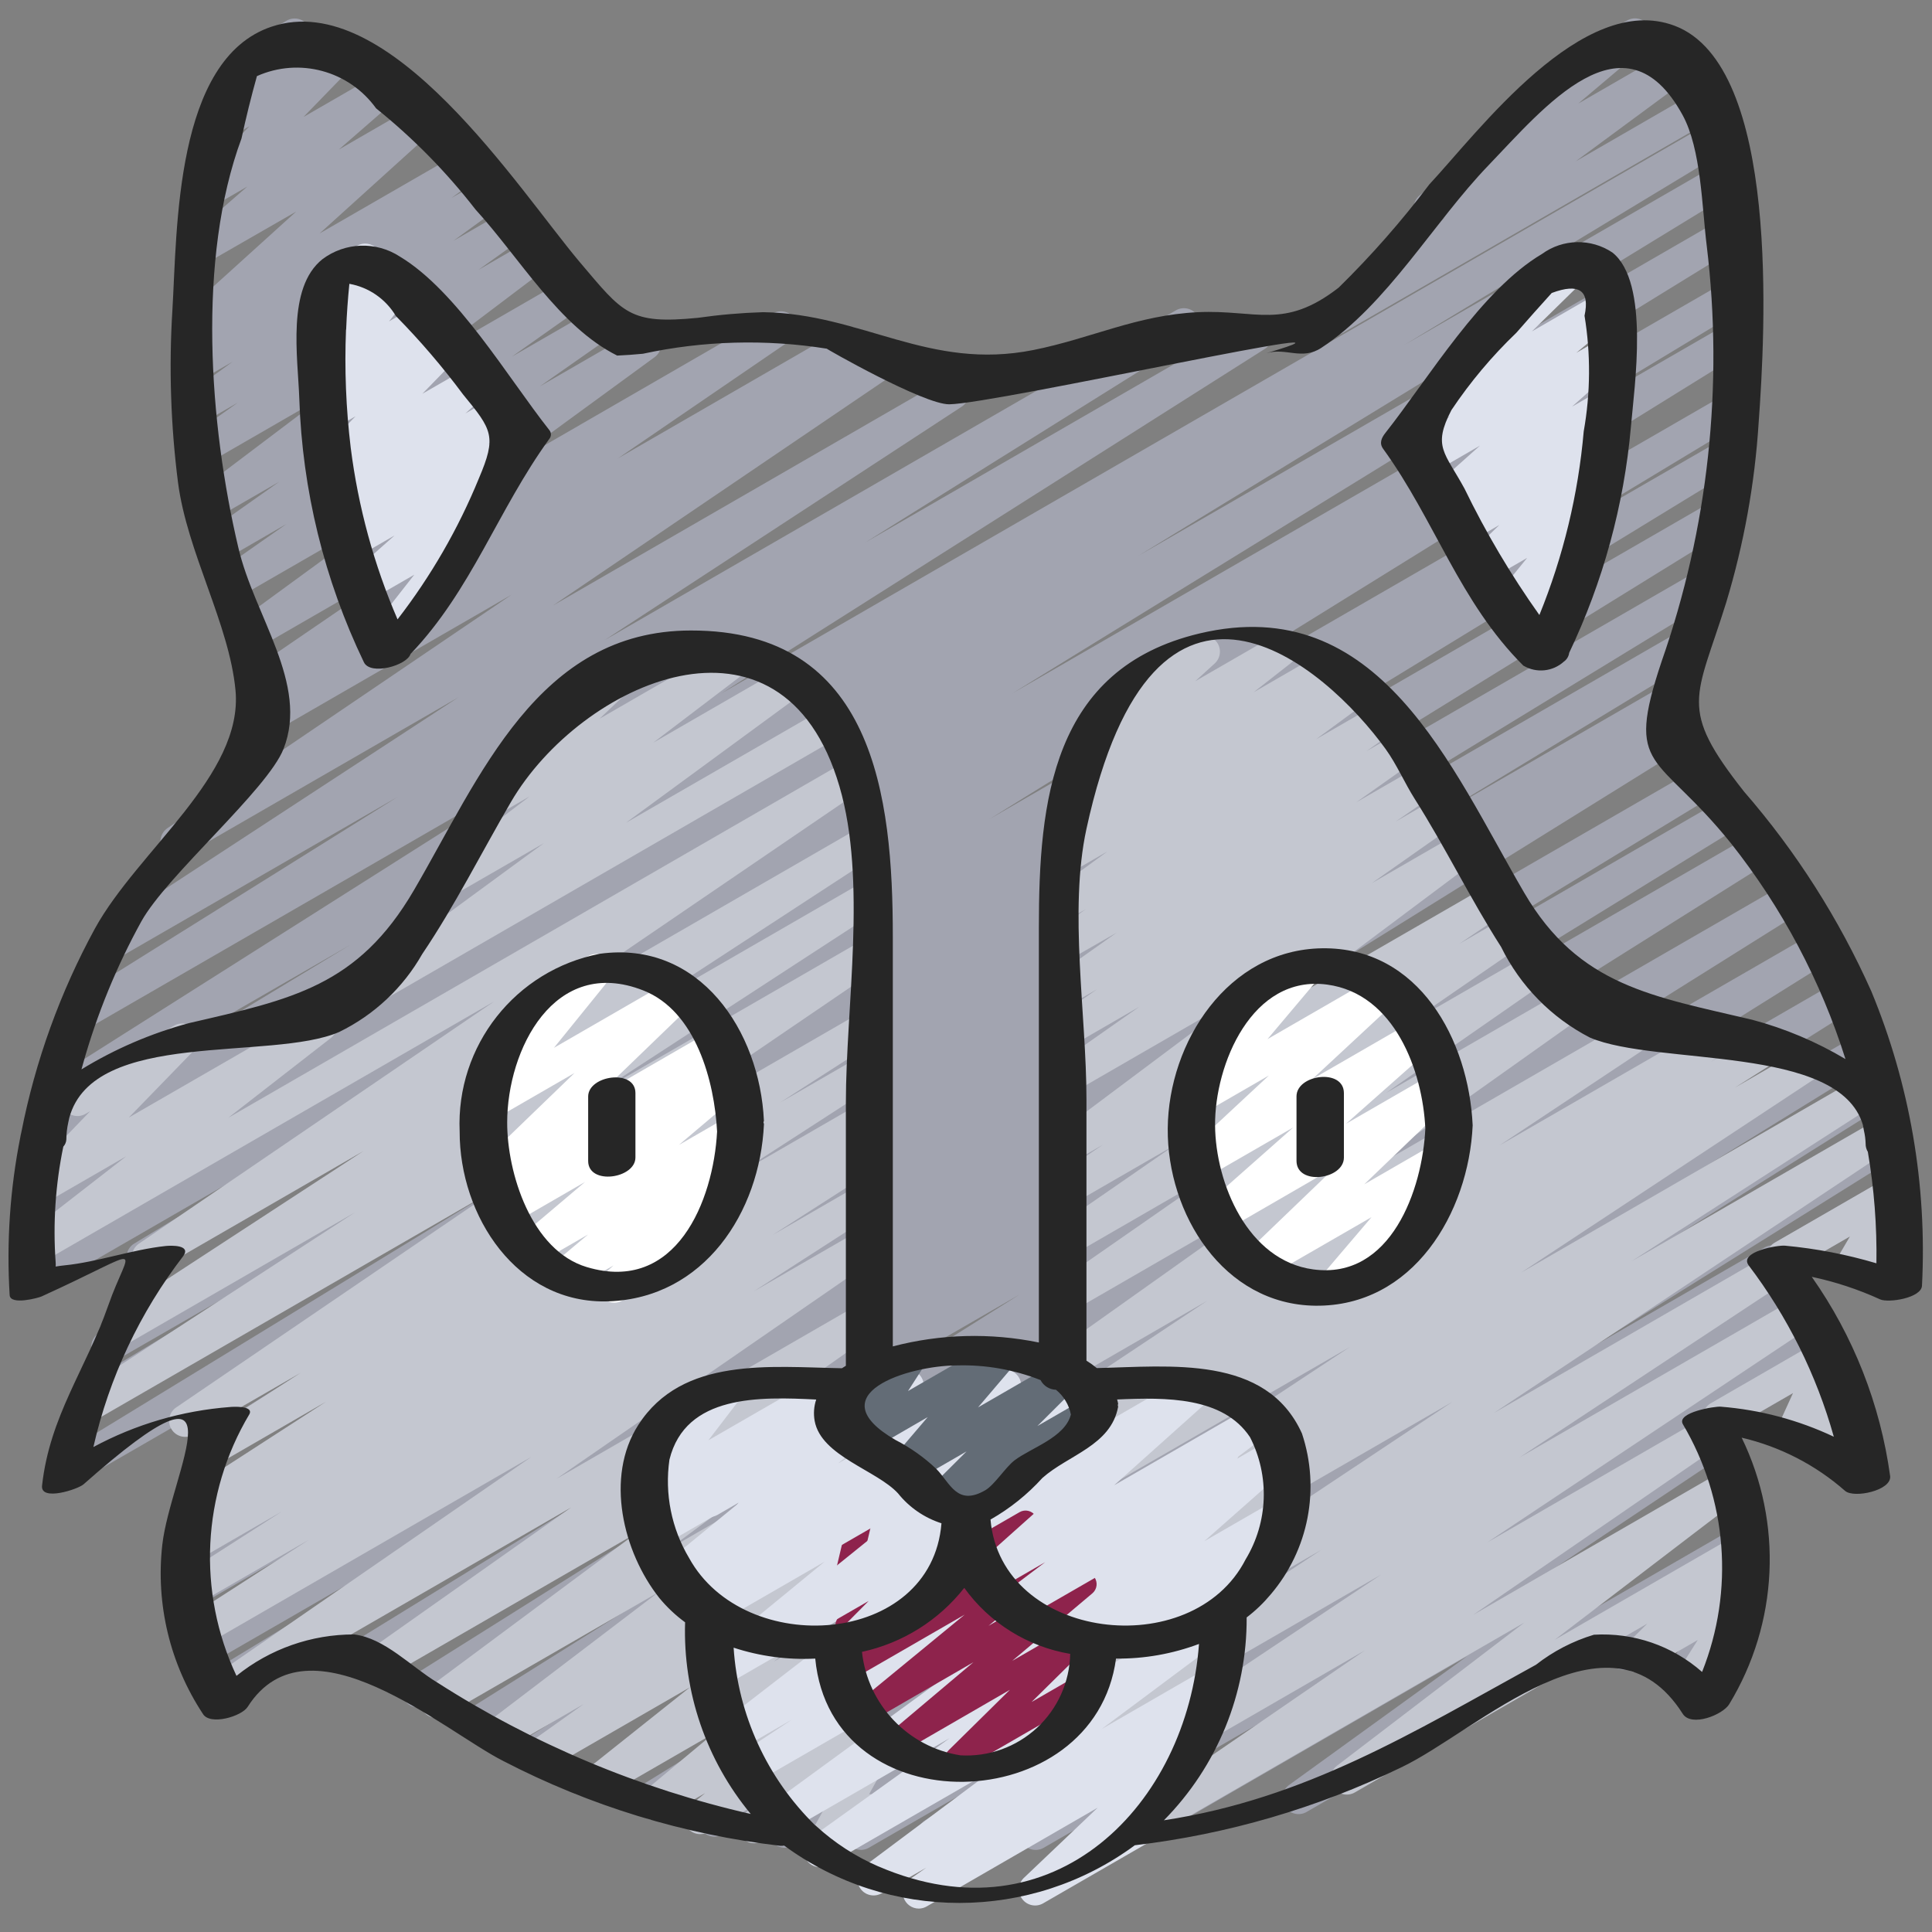 <svg height="512" viewBox="0 0 60 60" width="512" xmlns="http://www.w3.org/2000/svg"><rect x="0" y="0" width="60" height="60" fill="#808080" stroke="none"/><g id="030---Wolf" fill="none"><path id="Path" d="m57.725 46.275c-.256.002-.471-.19-.5-.444l-.125-1.189-.85.49c-.177.102-.399.086-.559-.041s-.228-.338-.17-.534l.43-1.448-2.33 1.346c-.237.124-.531.039-.665-.193-.134-.232-.061-.528.165-.672l3.418-1.974c.177-.103.399-.087.56.04s.228.339.17.535l-.431 1.447.424-.244c.145-.086.325-.091.475-.014.151.076.253.223.272.391l.162 1.453c.08.044.146.109.191.188.066.115.084.252.05.38-.035.128-.119.237-.234.303l-.2.114c-.077.044-.164.067-.253.066z" fill="#a2a4b0"/><path id="Path" d="m57.838 40.046c-.166 0-.321-.082-.414-.219-.093-.137-.112-.312-.051-.466l.476-1.194-2.248 1.3c-.155.099-.352.104-.512.015-.16-.09-.259-.26-.256-.443s.105-.351.268-.436l3.5-2.019c.184-.106.416-.085.577.054.161.139.217.365.138.563l-.486 1.218c.243-.067.497.057.594.289.097.232.007.5-.211.626l-1.121.648c-.078.043-.165.066-.254.065z" fill="#a2a4b0"/><path id="Path" d="m41.455 10.405c-.215 0-.406-.138-.474-.342-.068-.204.002-.429.174-.558l3.724-2.746-.225.129c-.224.128-.509.064-.657-.147-.148-.211-.111-.501.085-.668l4.076-3.443c-.008-.011-.015-.022-.021-.034-.138-.239-.057-.545.182-.683l2.214-1.278c.224-.126.506-.061.654.149.148.21.112.497-.082.665l-2.09 1.767 3.094-1.786c.23-.131.522-.061.667.16.145.221.092.517-.12.675l-3.722 2.746 3.728-2.153c.239-.136.543-.053.68.185.137.238.057.542-.18.681l-11.457 6.614c-.076.044-.162.067-.25.067z" fill="#a2a4b0"/><path id="Path" d="m26.736 57.45c-.223 0-.419-.148-.481-.362-.061-.214.026-.444.216-.562l5.411-3.4-7.273 4.2c-.235.124-.525.043-.662-.185-.137-.228-.072-.522.148-.671l9.7-6.056-11.357 6.558c-.236.136-.538.058-.678-.176-.14-.234-.068-.537.163-.681l13.219-8.3-14.816 8.555c-.236.133-.535.054-.675-.179-.139-.233-.067-.534.162-.679l8.928-5.512-10.059 5.809c-.236.143-.544.067-.686-.17-.143-.236-.067-.544.17-.686l16.655-10.481-18.056 10.428c-.236.132-.533.053-.673-.178-.139-.231-.07-.531.157-.678l16.123-10.088-17.371 10.026c-.236.132-.533.053-.673-.178-.139-.231-.07-.531.157-.678l17.825-11.177-19.075 11.013c-.236.136-.538.058-.678-.176-.14-.234-.068-.537.163-.681l18.948-11.905-20.183 11.656c-.234.116-.517.032-.651-.192s-.073-.513.14-.664l12.247-7.539-16.256 9.385c-.237.135-.538.055-.678-.179-.139-.235-.065-.537.168-.681l8.96-5.451-9.03 5.213c-.236.13-.532.05-.67-.181-.138-.231-.069-.529.156-.676l19.359-12.032-19.216 11.095c-.237.132-.536.051-.674-.183-.138-.234-.064-.535.166-.678l.425-.256c-.246.107-.533 0-.649-.242s-.022-.532.215-.658l8.037-4.879-7.3 4.214c-.236.126-.529.044-.666-.186-.137-.23-.068-.527.156-.673l11.988-7.313-10.845 6.259c-.236.128-.53.047-.668-.183-.137-.23-.069-.528.156-.675l18.426-11.385-22.42 12.944c-.237.135-.538.055-.678-.179-.139-.235-.065-.537.168-.681l17.529-10.713-16.565 9.563c-.237.132-.536.051-.674-.183-.138-.234-.064-.535.166-.678l7.185-4.336-5.9 3.4c-.237.142-.544.065-.686-.172-.142-.237-.065-.544.172-.686l23.446-14.528-21.856 12.618c-.236.129-.532.047-.669-.185-.137-.232-.066-.53.16-.675l6.89-4.165-9.755 5.632c-.237.141-.544.064-.685-.173s-.064-.544.173-.685l22.483-13.841-21.915 12.652c-.236.131-.534.05-.672-.182s-.067-.532.161-.677l18.327-11.205-17.574 10.147c-.236.129-.532.047-.669-.185-.137-.232-.066-.53.16-.675l9.809-5.933-8.991 5.188c-.234.124-.524.043-.661-.183-.137-.227-.074-.521.144-.671l16.908-10.714-15.588 9c-.235.127-.529.047-.667-.182-.138-.229-.071-.526.152-.674l10.155-6.348-8.67 5.005c-.235.145-.543.071-.688-.164s-.071-.543.164-.688l11.087-7.249-8.508 4.911c-.233.131-.527.056-.669-.17-.142-.226-.081-.523.138-.676l10.694-7.254-7.191 4.152c-.234.129-.529.051-.668-.178-.139-.228-.074-.526.148-.675l.228-.147-.054.031c-.232.133-.528.059-.671-.167s-.082-.525.138-.678l5.343-3.655-5.369 3.1c-.23.13-.521.059-.665-.162-.144-.221-.092-.516.12-.674l5-3.653-5 2.883c-.232.133-.527.06-.671-.165-.143-.226-.084-.524.135-.678l2.186-1.531-1.941 1.123c-.231.133-.527.061-.671-.163-.144-.225-.086-.523.132-.678l2.252-1.592-2.01 1.16c-.228.13-.518.061-.664-.158-.145-.219-.097-.513.112-.673l3.942-2.978-3.576 2.064c-.231.13-.523.058-.666-.164-.144-.223-.089-.518.125-.675l1.452-1.034-1.038.6c-.23.131-.522.06-.666-.162-.144-.222-.091-.518.122-.675l1.416-1.03-.881.508c-.232.138-.531.068-.677-.159-.146-.227-.085-.528.137-.682l.721-.524-.164.094c-.22.121-.496.06-.644-.143s-.123-.484.058-.657l3.425-3.1-2.651 1.523c-.223.128-.506.066-.656-.143-.149-.209-.116-.497.078-.667l1.712-1.491-.879.508c-.216.125-.491.071-.644-.126-.153-.197-.138-.476.035-.655l1.554-1.6-.531.306c-.208.121-.473.076-.63-.107-.157-.183-.161-.451-.01-.639l.826-1.019c-.111-.039-.204-.118-.262-.22-.138-.239-.056-.544.182-.682l1.58-.918c.208-.12.473-.075.63.107.157.183.161.451.01.639l-.516.641 1.345-.776c.216-.123.49-.069.642.127s.138.475-.034.654l-1.553 1.6 2.229-1.287c.223-.125.504-.063.652.145s.116.494-.074.664l-1.709 1.489 2.242-1.294c.22-.121.496-.06.644.143s.123.484-.058.657l-3.426 3.1 4.264-2.459c.23-.131.522-.06.666.162.144.222.091.518-.122.675l-.715.521.944-.544c.229-.127.518-.055.661.165.143.22.092.513-.117.671l-1.423 1.036 1.68-.97c.231-.13.523-.058.666.164.144.223.089.518-.125.675l-1.448 1.036 1.7-.982c.228-.127.516-.057.66.16s.097.51-.109.671l-3.939 2.977 4.439-2.562c.231-.128.522-.055.664.167.143.222.088.517-.125.673l-2.252 1.592 2.523-1.456c.232-.133.527-.06.671.165.143.226.084.524-.135.678l-2.192 1.536 3.026-1.747c.23-.13.521-.059.665.162s.092.516-.12.674l-5 3.653 8.669-5.008c.233-.135.531-.062.674.166.143.228.08.528-.142.68l-5.343 3.654 6.961-4.018c.235-.134.533-.057.674.174.141.231.073.531-.153.679l-.235.151.887-.512c.233-.133.529-.058.671.169.142.227.08.526-.141.678l-10.684 7.251 12.17-7.027c.235-.136.535-.061.677.171.142.231.073.534-.154.681l-11.083 7.246 17.749-10.247c.235-.127.529-.047.667.182.138.229.071.526-.152.674l-10.172 6.36 11.9-6.872c.234-.127.527-.048.666.18.138.228.073.524-.148.674l-16.9 10.713 30.533-17.628c.236-.129.532-.047.669.185.137.232.066.53-.16.675l-9.823 5.941 9.55-5.514c.237-.141.544-.063.685.174s.063.544-.174.685l-18.316 11.2 18.061-10.43c.236-.128.53-.047.668.183.137.23.069.528-.156.675l-22.489 13.846 22.172-12.8c.238-.141.544-.062.685.176s.062.544-.176.685l-6.911 4.177 6.445-3.72c.236-.13.532-.05.67.181.138.231.069.529-.156.676l-23.431 14.524 22.919-13.233c.238-.141.544-.062.685.176s.062.544-.176.685l-7.172 4.329 6.522-3.765c.236-.126.529-.044.666.186.137.23.068.527-.156.673l-17.546 10.724 16.8-9.7c.236-.133.535-.054.675.179.139.233.067.534-.162.679l-18.42 11.382 17.397-10.048c.236-.126.529-.044.666.186.137.23.068.527-.156.673l-11.984 7.319 10.816-6.244c.237-.135.538-.055.678.179.139.235.065.537-.168.681l-8.04 4.883 6.808-3.931c.238-.14.545-.061.685.177s.061.545-.177.685l-.4.241c.24-.088.509.019.621.249.113.23.034.508-.183.644l-19.375 12.04 20.079-11.591c.235-.123.526-.04.661.189.135.228.069.523-.152.67l-8.937 5.438 9.35-5.4c.235-.124.527-.042.663.186.136.229.069.524-.152.672l-12.246 7.54 12.607-7.279c.236-.136.538-.058.678.176.14.234.068.537-.163.681l-18.946 11.902 19.5-11.257c.237-.142.544-.066.686.171.142.237.066.544-.171.686l-17.83 11.178 18.192-10.5c.237-.142.544-.066.686.171s.066.544-.171.686l-16.128 10.085 16.292-9.407c.236-.132.533-.053.673.178.139.231.07.531-.157.678l-16.649 10.478 16.737-9.664c.153-.092.344-.094.5-.007.156.087.254.251.257.429s-.09.345-.244.437l-8.935 5.514 8.8-5.081c.237-.142.544-.066.686.171s.066.544-.171.686l-13.211 8.294 13.048-7.532c.235-.124.525-.043.662.185.137.228.072.522-.148.671l-9.693 6.052 5.586-3.226c.236-.136.538-.058.678.176.14.234.068.537-.163.681l-5.415 3.401 5.59-3.228c.237-.142.544-.066.686.171s.066.544-.171.686l-3.169 1.984 3.233-1.866c.235-.145.543-.071.688.164s.071.543-.164.688l-8.894 5.801 5.347-3.087c.234-.133.53-.057.672.171s.078.528-.145.678l-5.484 3.666 5.463-3.153c.23-.132.524-.061.668.162.144.223.089.52-.125.676l-5.535 4 5.377-3.105c.221-.13.504-.072.656.134s.124.494-.065.666l-.564.528.025-.014c.203-.117.46-.076.618.097s.175.433.04.624l-.818 1.153c.208-.036.417.06.524.242.138.239.057.545-.182.683l-1.783 1.029c-.204.119-.462.079-.621-.095-.159-.174-.175-.435-.038-.627l.779-1.1-1.831 1.056c-.221.13-.504.072-.656-.134s-.124-.494.065-.666l.565-.528-10.078 5.819c-.23.128-.519.056-.663-.165s-.091-.514.12-.672l5.531-4-10.289 5.945c-.234.133-.53.057-.672-.171s-.078-.528.145-.678l5.488-3.664-7.816 4.513c-.235.136-.535.061-.677-.171-.142-.231-.073-.534.154-.681l8.9-5.809-11.541 6.661c-.237.142-.544.066-.686-.171-.142-.237-.066-.544.171-.686l3.163-1.98-4.915 2.837c-.076.044-.162.067-.25.067z" fill="#a2a4b0"/><path id="Path" d="m25.737 57.45c-.177-0-.341-.094-.43-.246-.09-.152-.092-.341-.007-.496l.387-.7-2.017 1.166c-.221.128-.502.07-.654-.136-.151-.205-.124-.492.064-.664l.308-.285-1.4.808c-.225.126-.509.06-.656-.152-.147-.212-.108-.501.09-.667l.479-.392-1.33.767c-.225.132-.513.068-.662-.145-.149-.214-.109-.506.091-.672l2.162-1.8-3.439 1.985c-.225.121-.505.053-.65-.158-.144-.211-.106-.497.089-.663l3.266-2.6-4.479 2.585c-.23.127-.52.054-.662-.167s-.089-.515.122-.672l1.721-1.225-2.483 1.433c-.228.13-.518.061-.664-.158-.145-.219-.097-.513.112-.673l5.341-4.066-6.636 3.831c-.229.13-.52.06-.665-.16s-.094-.515.117-.674l6.505-4.836-7.828 4.52c-.231.13-.523.057-.666-.166-.143-.223-.087-.519.128-.675l6.347-4.482-10.695 6.174c-.231.126-.521.051-.662-.171-.141-.223-.085-.517.128-.672l9.991-6.9-10.254 5.921c-.234.129-.529.051-.668-.178-.139-.228-.074-.526.148-.675l3.865-2.493-3.579 2.067c-.235.138-.538.062-.68-.171-.142-.233-.071-.537.16-.683l3.261-2.093-2.733 1.579c-.236.143-.544.067-.687-.169s-.067-.544.169-.687l.588-.371c-.236.049-.473-.077-.564-.299-.092-.223-.012-.479.19-.61l4.41-2.853-3.288 1.9c-.235.134-.533.057-.674-.174-.141-.231-.073-.531.153-.679l3.02-1.944-3.347 1.929c-.232.126-.522.05-.662-.173-.14-.223-.083-.517.131-.672l10.129-6.9-12.828 7.406c-.235.136-.535.061-.677-.171-.142-.231-.073-.534.154-.681l8.785-5.719-7.179 4.147c-.235.145-.543.071-.688-.164s-.071-.543.164-.688l7.967-5.2-6.444 3.723c-.233.131-.527.056-.669-.17-.142-.226-.081-.523.138-.676l11.037-7.525-14.06 8.116c-.227.129-.516.061-.662-.155s-.1-.509.105-.672l3.19-2.48-2.5 1.444c-.216.125-.491.071-.644-.126s-.138-.476.035-.655l1.988-2.062-.125.072c-.155.099-.352.104-.512.015-.16-.09-.259-.26-.256-.443s.105-.351.268-.436l3.208-1.852c.216-.139.503-.091.663.111.16.202.14.492-.046.67l-2 2.06 5.722-3.3c.227-.127.513-.058.658.158.145.216.101.507-.102.669l-3.19 2.481 19.32-11.154c.232-.126.522-.05.662.173.14.223.083.517-.131.672l-11.03 7.522 10.812-6.242c.234-.129.527-.051.667.176.14.227.076.524-.144.675l-7.969 5.2 7.447-4.3c.233-.125.524-.047.663.179.139.226.077.521-.141.672l-8.789 5.722 8.269-4.774c.233-.131.527-.056.669.17s.081.523-.138.676l-10.125 6.9 9.6-5.54c.234-.124.523-.044.661.181s.076.519-.141.671l-3.032 1.952 2.514-1.45c.235-.134.533-.057.674.174.141.231.073.531-.153.679l-4.406 2.85 3.886-2.243c.235-.129.53-.05.669.179.139.229.072.528-.152.676l-.4.253c.236-.059.479.06.578.282s.024.482-.178.618l-3.258 2.091 2.74-1.583c.235-.134.533-.057.674.174.141.231.073.531-.153.679l-3.853 2.485 3.334-1.924c.232-.129.524-.055.666.169.142.224.085.52-.131.674l-9.993 6.9 9.46-5.461c.231-.13.523-.057.666.166.143.223.087.519-.128.675l-6.347 4.482 5.811-3.355c.229-.13.52-.06.665.16s.094.515-.117.674l-6.506 4.831 5.958-3.44c.228-.129.517-.06.662.158.145.218.098.511-.109.672l-5.341 4.071 4.79-2.761c.231-.132.525-.06.668.164.144.224.087.521-.128.676l-1.724 1.227 1.186-.684c.223-.109.492-.037.632.168.14.205.108.481-.074.649l-3.267 2.6 2.707-1.563c.225-.127.509-.062.656.149.147.212.11.501-.087.668l-2.162 1.8 1.594-.92c.226-.131.514-.067.663.148.148.215.107.507-.096.672l-.5.412c.224-.092.482-.01.612.194.13.204.095.472-.083.636l-.417.386c.157-.024.315.027.429.137.161.158.196.403.087.6l-.446.8c.183-.006.353.09.442.25.137.239.056.544-.183.682l-1.262.729c-.076.045-.162.07-.25.07z" fill="#c4c7d0"/><path id="Path" d="m11.763 31.063c-.215 0-.406-.138-.474-.342-.068-.204.002-.429.174-.558l5.426-3.977-2.92 1.684c-.228.129-.517.06-.662-.158-.145-.218-.098-.511.109-.672l3.031-2.307-.976.564c-.143.107-.332.13-.496.06-.164-.07-.279-.223-.3-.4-.021-.177.054-.353.196-.46l2.187-2.077c-.2-.046-.351-.21-.381-.413s.067-.404.244-.507l2.876-1.66c.221-.137.51-.081.664.127.155.209.124.501-.07.673l-1.771 1.681 4.146-2.393c.228-.129.517-.06.662.158.145.218.098.511-.109.672l-3.032 2.307 4.034-2.329c.23-.133.524-.063.669.16s.091.519-.123.676l-5.429 3.981 6.162-3.553c.237-.124.531-.039.665.193.134.232.061.528-.165.672l-14.087 8.135c-.076.043-.163.065-.25.063z" fill="#c4c7d0"/><path id="Path" d="m57.05 45.783c-.15 0-.292-.067-.387-.184-.095-.116-.133-.269-.103-.416l.134-.672-.79.456c-.188.109-.425.083-.586-.063-.161-.146-.209-.379-.119-.577l.486-1.067-2.069 1.193c-.237.124-.531.039-.665-.193-.134-.232-.061-.528.165-.672l3.418-1.974c.188-.105.422-.077.58.068.159.145.207.376.12.572l-.485 1.068.4-.23c.17-.099.382-.088.542.026.16.115.238.312.199.505l-.148.735c.193-.019.379.079.473.248.138.239.056.545-.183.683l-.736.425c-.075.044-.159.068-.246.069z" fill="#c4c7d0"/><path id="Path" d="m58.705 40.374c-.103 0-.204-.032-.288-.092-.158-.113-.236-.309-.2-.5l.049-.262-.58.333c-.196.117-.447.085-.608-.076s-.194-.412-.078-.608l.452-.771-1.844 1.064c-.237.124-.531.039-.665-.193-.134-.232-.061-.528.165-.672l3.48-2.009c.196-.113.445-.081.605.08s.192.409.077.605l-.465.794c.147-.045.307-.019.432.071.158.113.236.309.2.5l-.135.735c.033.032.061.068.084.107.067.115.085.252.05.38-.035.128-.119.238-.234.304l-.251.145c-.075.042-.16.065-.246.065z" fill="#c4c7d0"/><path id="Path" d="m34.972 57.454c-.219 0-.413-.142-.478-.351s.014-.437.194-.561l7.7-5.288-9.1 5.256c-.234.133-.53.057-.672-.171s-.078-.528.145-.678l10.132-6.761-9.613 5.55c-.233.125-.523.048-.662-.177s-.079-.519.137-.672l8.28-5.469-7.755 4.474c-.233.127-.524.05-.664-.175-.14-.225-.08-.521.137-.673l12.356-8.224-11.829 6.829c-.234.129-.529.051-.668-.178-.139-.228-.074-.526.148-.675l7.163-4.61-6.643 3.833c-.233.125-.523.048-.662-.177s-.079-.519.137-.672l9.168-6.053-8.643 4.989c-.235.129-.53.05-.669-.179-.139-.229-.072-.528.152-.676l1.359-.861-.842.486c-.235.135-.535.057-.676-.175-.141-.232-.071-.534.158-.68l.656-.417-.138.079c-.232.124-.521.046-.66-.178-.139-.224-.08-.517.134-.67l4.733-3.149-4.207 2.432c-.231.128-.522.055-.664-.167s-.088-.517.125-.673l7.118-5.056-6.579 3.8c-.231.125-.519.05-.66-.171-.141-.222-.086-.515.125-.671l5.033-3.5-4.5 2.6c-.232.131-.526.057-.668-.168-.142-.225-.083-.522.134-.676l3.756-2.597-3.22 1.859c-.233.135-.532.061-.675-.168-.143-.229-.078-.53.146-.68l1.5-1.012-.975.562c-.229.132-.521.063-.667-.158-.146-.221-.094-.517.117-.675l5.854-4.381-5.3 3.06c-.231.131-.525.058-.668-.166-.143-.224-.085-.521.131-.676l2.642-1.853-2.1 1.214c-.231.126-.521.051-.662-.171-.141-.223-.085-.517.128-.672l1.322-.915-.788.454c-.231.133-.527.061-.671-.163-.144-.225-.086-.523.132-.678l1.935-1.37-1.4.8c-.231.13-.523.057-.666-.166-.143-.223-.087-.519.128-.675l.982-.69-.444.255c-.23.134-.525.064-.671-.159-.145-.223-.09-.522.126-.678l1.659-1.21-1.114.643c-.231.134-.526.063-.671-.161s-.088-.522.129-.678l.405-.29c-.19.024-.377-.059-.488-.215-.147-.218-.101-.512.106-.674l1.17-.917-.3.174c-.22.123-.497.062-.647-.141s-.124-.486.06-.659l1.359-1.24c-.09-.043-.165-.113-.214-.2-.138-.239-.057-.545.182-.683l2.77-1.6c.22-.123.497-.062.647.141s.124.486-.06.659l-.606.553 2.415-1.393c.227-.131.517-.064.664.153.147.217.101.511-.105.673l-1.165.914 2.126-1.228c.231-.134.526-.063.671.161s.088.522-.129.678l-.122.087.515-.3c.23-.134.525-.064.671.159.145.223.09.522-.126.678l-1.669 1.225 2-1.156c.232-.135.529-.064.674.163.145.226.085.526-.136.679l-.976.686 1.086-.627c.232-.138.531-.068.677.159.146.227.085.528-.137.682l-1.938 1.372 2.012-1.161c.232-.131.526-.057.668.168.142.225.083.522-.134.676l-1.318.913 1.353-.782c.231-.131.525-.058.668.166.143.224.085.521-.131.676l-2.637 1.855 2.753-1.589c.229-.129.519-.059.663.16.145.219.095.513-.114.673l-5.848 4.378 6.238-3.6c.233-.135.532-.061.675.168.143.229.078.53-.146.68l-1.5 1.012 1.54-.889c.233-.148.542-.078.69.155.148.233.078.542-.155.69l-3.755 2.586 3.902-2.253c.231-.125.519-.05.66.171.141.222.086.515-.125.671l-5.033 3.5 5.519-3.186c.231-.132.525-.06.668.164.144.224.087.521-.128.676l-7.121 5.057 8.789-5.073c.234-.133.53-.057.672.171s.078.528-.145.678l-4.732 3.144 6.69-3.862c.234-.127.527-.048.666.18.138.228.073.524-.148.674l-.652.415 1.6-.92c.235-.129.53-.05.669.179.139.229.072.528-.152.676l-1.364.864 2.006-1.158c.234-.131.529-.054.669.174.141.228.077.526-.144.676l-9.169 6.053 10.078-5.824c.236-.144.544-.069.688.167s.069.544-.167.688l-7.167 4.615 7.547-4.356c.233-.127.524-.05.664.175.14.225.08.521-.137.673l-12.354 8.223 8.553-4.939c.234-.136.534-.061.676.169s.076.532-.15.681l-8.277 5.467 8.61-4.971c.234-.133.53-.057.672.171s.078.528-.145.678l-10.14 6.76 6.729-3.884c.232-.128.523-.053.664.171s.084.519-.131.673l-7.7 5.29 7.793-4.5c.228-.132.52-.064.666.155.146.219.097.514-.112.675l-5.818 4.446 5.7-3.288c.217-.121.49-.064.641.134s.133.476-.041.653l-.672.668.079-.045c.199-.114.451-.078.61.087s.185.418.062.613l-.844 1.331c.211.03.38.19.421.4s-.056.421-.241.528l-1.318.761c-.199.114-.451.078-.61-.087s-.185-.418-.062-.613l.721-1.138-1.639.946c-.217.121-.49.064-.641-.134s-.133-.476.041-.653l.671-.667-9.081 5.242c-.228.132-.52.064-.666-.155-.146-.219-.097-.514.112-.675l5.818-4.446-12.117 7c-.077.044-.164.067-.252.066z" fill="#c4c7d0"/><path id="Path" d="m28.536 59.273c-.218-0-.41-.141-.476-.348-.066-.207.01-.434.187-.56l.523-.365-1.395.8c-.229.129-.519.059-.663-.16-.145-.219-.095-.513.114-.673l4.063-3.035-5.175 2.987c-.231.134-.526.063-.671-.161s-.088-.522.129-.678l4.321-3.1-5.026 2.9c-.23.134-.525.064-.671-.159-.145-.223-.09-.522.126-.678l6.193-4.52-6.76 3.9c-.234.133-.53.057-.672-.171s-.078-.528.145-.678l1.772-1.174-1.693.977c-.228.13-.517.062-.663-.156-.146-.218-.099-.511.107-.672l5.669-4.378-5.612 3.24c-.225.128-.511.063-.658-.15-.147-.213-.108-.503.091-.669l3.767-3.092-3.328 1.921c-.227.127-.515.059-.66-.158-.145-.217-.1-.508.105-.67l.566-.439-.011.006c-.205.117-.464.075-.621-.101s-.17-.438-.03-.629l1.309-1.763-.658.38c-.178.102-.401.085-.562-.044-.16-.129-.226-.343-.164-.539l.225-.713c-.075-.044-.138-.107-.181-.183-.138-.239-.056-.544.182-.682l.5-.289c.179-.103.402-.086.563.043s.226.343.164.54l-.112.357 1.636-.945c.205-.118.465-.076.622.1.158.177.17.439.03.63l-1.311 1.764 4.332-2.5c.228-.13.517-.062.663.156.146.218.099.511-.107.672l-.568.44 2.2-1.272c.225-.128.511-.063.658.15.147.213.108.503-.091.669l-3.759 3.089 6.782-3.916c.228-.13.517-.062.663.156.146.218.099.511-.107.672l-5.667 4.376 8.852-5.11c.234-.133.53-.057.672.171s.078.528-.145.678l-1.773 1.183 1.243-.717c.23-.13.521-.059.665.162s.092.516-.12.674l-6.2 4.522 5.653-3.263c.231-.134.526-.063.671.161s.088.522-.129.678l-4.324 3.105 3.783-2.184c.229-.129.519-.059.663.16.145.219.095.513-.114.673l-4.06 3.029 3.352-1.934c.231-.128.522-.055.664.167s.088.517-.125.673l-.729.517c.219-.048.444.055.55.254.105.198.065.443-.098.597l-2.387 2.271c.237-.031.462.109.539.335.077.226-.017.475-.224.594l-3.337 1.926c-.221.139-.512.085-.668-.125-.156-.21-.124-.504.073-.675l2.272-2.161-5.3 3.061c-.076.047-.164.072-.254.073z" fill="#dee2ed"/><path id="Path" d="m29.713 55c-.151-0-.286-.092-.343-.231-.057-.139-.025-.299.082-.405l1.911-1.885-3.2 1.85c-.167.096-.379.048-.49-.109-.11-.158-.082-.374.065-.498l2.492-2.1-3.072 1.778c-.167.095-.379.046-.489-.112-.11-.158-.081-.374.067-.497l3.223-2.647-3.351 1.934c-.167.095-.379.046-.489-.112-.11-.158-.081-.374.067-.497l1.981-1.633-1.667.964c-.157.09-.356.053-.471-.086s-.113-.342.004-.479l1.315-1.521-.848.49c-.128.075-.289.066-.408-.022s-.174-.24-.14-.385l.222-.94c-.132-.053-.222-.177-.231-.319-.01-.142.062-.277.185-.348l.374-.215c.128-.075.289-.065.408.023.119.089.174.24.139.385l-.176.747 2.014-1.162c.157-.092.358-.056.473.084.116.14.113.344-.007.481l-1.316 1.521 3.629-2.094c.167-.095.379-.046.489.112.11.158.081.374-.067.497l-1.981 1.631 3.393-1.963c.167-.095.379-.046.489.112.11.158.081.374-.067.497l-3.222 2.645 2.8-1.616c.167-.095.379-.048.489.109.11.157.083.372-.063.497l-2.493 2.1 2.067-1.195c.162-.091.366-.05.479.098s.099.356-.032.488l-1.911 1.886 1.079-.623c.115-.066.256-.067.371-0.0.115.066.186.189.186.322 0.0.133-.071.255-.185.322l-3.587 2.072c-.057.033-.121.05-.187.05z" fill="#8e234c"/><path id="Path" d="m36.33 51.3c-.199 0-.379-.118-.459-.3-.079-.183-.043-.395.093-.541l1.229-1.32-3.613 2.083c-.222.127-.505.065-.654-.143-.149-.208-.117-.495.074-.665l2.718-2.4-3.989 2.3c-.228.13-.518.061-.664-.158-.145-.219-.097-.513.112-.673l1.283-.969-1.56.9c-.222.128-.505.068-.655-.14-.15-.208-.119-.495.072-.666l2.991-2.671-3.008 1.736c-.155.099-.352.104-.512.015-.16-.09-.259-.26-.256-.443s.105-.351.268-.436l7.2-4.159c.222-.128.505-.068.655.14.15.208.119.495-.072.666l-2.983 2.671 4.35-2.511c.228-.13.518-.061.664.158.145.219.097.513-.112.673l-1.28.968 1.315-.759c.223-.129.507-.068.657.141.15.209.117.497-.076.667l-2.718 2.4 2.185-1.26c.214-.123.486-.071.64.122s.144.469-.024.651l-1.417 1.524c.221.011.408.166.46.381s-.043.438-.233.55l-2.431 1.4c-.076.045-.162.069-.25.069z" fill="#dee2ed"/><path id="Path" d="m24.025 51.344c-.212 0-.401-.134-.472-.334-.07-.2-.007-.423.159-.556l4.677-3.77-6.331 3.655c-.23.13-.521.059-.665-.162s-.092-.516.12-.674l1.9-1.392-2.211 1.277c-.225.129-.512.064-.659-.15-.147-.214-.107-.505.093-.67l2.483-2.034-2.574 1.487c-.226.133-.517.068-.665-.148-.149-.216-.105-.51.1-.674l.656-.529-.324.186c-.206.118-.467.074-.624-.104s-.166-.443-.022-.633l1.076-1.4c-.236.03-.461-.111-.537-.336-.076-.226.018-.474.224-.593l1.934-1.116c.206-.119.468-.076.626.103.157.179.166.445.021.634l-1.01 1.318 3.693-2.129c.226-.129.513-.064.661.15.148.214.106.506-.096.671l-.653.527 2.337-1.348c.225-.128.511-.063.658.15.147.213.108.503-.091.669l-2.485 2.031 4.944-2.85c.23-.13.521-.059.665.162s.092.516-.12.674l-1.907 1.393 3.863-2.229c.226-.128.512-.061.659.153.147.214.105.505-.096.669l-4.677 3.77.31-.178c.216-.123.491-.069.643.128.152.197.137.476-.037.655l-1.071 1.09c.196.052.34.217.367.417.027.201-.07.397-.245.499l-2.432 1.4c-.216.125-.492.071-.645-.127s-.137-.478.038-.656l.694-.7-2.7 1.556c-.076.045-.163.068-.252.068z" fill="#dee2ed"/><path id="Path" d="m47.708 20.512c-.178 0-.342-.094-.432-.247-.09-.153-.092-.342-.005-.497l.457-.817-.711.41c-.209.12-.474.074-.63-.109-.156-.183-.16-.452-.008-.639l1.048-1.287-1.235.713c-.218.128-.498.072-.651-.129s-.131-.486.051-.662l.971-.943-1 .58c-.225.133-.514.071-.664-.143s-.11-.507.091-.673l.269-.225-.165.094c-.222.126-.502.065-.652-.141-.149-.206-.12-.492.069-.664l1.452-1.294-1.6.926c-.225.13-.512.066-.66-.148s-.109-.505.091-.67l1.239-1.028-.372.214c-.218.126-.496.07-.648-.131-.152-.2-.132-.483.048-.659l3.169-3.113-.03-.044c-.138-.239-.056-.545.183-.683l1.484-.857c.218-.128.498-.072.651.129s.131.486-.051.662l-1.894 1.856 2.053-1.185c.225-.13.512-.066.66.148s.109.505-.091.67l-1.24 1.03.732-.423c.222-.128.505-.068.655.14.15.208.119.495-.072.666l-1.45 1.291.825-.476c.225-.133.514-.071.664.143s.11.507-.091.673l-.464.389c.174-.015.344.061.449.2.152.201.13.484-.051.66l-.97.941.1-.056c.209-.12.474-.074.63.109.156.183.16.452.008.639l-1.058 1.3c.197-.078.421-.025.561.134.14.159.164.389.061.574l-.878 1.573c.012.015.022.03.031.047.137.239.056.544-.183.682l-.5.287c-.075.042-.16.064-.246.063z" fill="#dee2ed"/><path id="Path" d="m11.875 20.425c-.192 0-.367-.109-.45-.281s-.062-.377.056-.528l1.385-1.768-1.417.818c-.222.129-.506.068-.656-.14-.15-.208-.118-.496.074-.667l1.388-1.23-1.239.715c-.224.131-.51.069-.66-.142-.15-.211-.114-.502.083-.67l.8-.685-.485.28c-.222.128-.505.068-.655-.14-.15-.208-.119-.495.072-.666l.748-.668-.428.246c-.216.123-.49.069-.642-.127-.153-.196-.138-.475.034-.654l1.16-1.191-.667.385c-.219.132-.502.077-.657-.127s-.13-.491.057-.666l.294-.283c-.157.013-.31-.052-.41-.173-.156-.182-.161-.449-.012-.637l.634-.795c-.199.08-.427.025-.567-.137s-.161-.396-.051-.581l.432-.729c-.193-.055-.334-.22-.358-.419-.025-.199.072-.393.245-.494l1.11-.641c.197-.112.444-.078.603.083.159.161.19.409.076.604l-.273.462.568-.328c.208-.119.471-.074.628.107.157.182.162.449.013.637l-.628.787.9-.519c.219-.132.502-.077.657.127s.13.491-.057.666l-.132.127.222-.128c.216-.123.49-.069.642.127.153.196.138.475-.034.654l-1.161 1.193 1.5-.863c.222-.128.505-.068.655.14.15.208.119.495-.072.666l-.747.668.936-.54c.223-.126.505-.063.654.146.148.209.115.496-.078.665l-.8.685.866-.5c.222-.129.506-.068.656.14.15.208.118.496-.074.667l-1.717 1.523c.13.01.251.071.336.17.157.181.164.448.016.637l-2.018 2.578c.027.028.05.059.069.093.138.239.056.545-.183.683l-.988.57c-.077.045-.164.069-.253.068z" fill="#dee2ed"/><path id="Path" d="m29.152 47.142c-.203-0-.385-.122-.462-.31-.077-.187-.034-.403.11-.545l1.217-1.212-1.653.954c-.211.122-.479.074-.634-.113-.156-.187-.154-.459.003-.644l1.078-1.263-1.9 1.1c-.199.112-.449.075-.607-.09-.158-.165-.184-.416-.063-.61l.452-.7-.239.138c-.237.124-.531.039-.665-.193-.134-.232-.061-.528.165-.672l2.026-1.182c.199-.112.449-.075.607.09.158.165.184.416.063.61l-.451.7 2.621-1.514c.211-.122.479-.074.634.113.156.187.154.459-.003.644l-1.077 1.265 2.461-1.421c.217-.121.49-.064.641.134s.133.476-.041.653l-1.218 1.213 1.451-.837c.155-.099.352-.104.512-.015.16.09.259.26.256.443s-.105.351-.268.436l-4.768 2.759c-.075.044-.161.068-.248.068z" fill="#636c76"/><path id="Path" d="m19.075 40.456c-.206 0-.392-.126-.467-.319s-.024-.411.129-.55l.316-.288-1.253.722c-.224.126-.507.062-.655-.149s-.111-.499.084-.666l1.033-.867-1.532.884c-.224.128-.509.064-.657-.147-.148-.211-.111-.501.085-.668l2.009-1.7-2.267 1.31c-.228.132-.52.064-.666-.155-.146-.219-.097-.514.112-.675l.706-.542-.575.331c-.219.13-.5.075-.654-.128s-.131-.488.054-.664l2.965-2.862-2.481 1.432c-.209.12-.474.074-.63-.109-.156-.183-.16-.452-.008-.639l1.734-2.138c-.241.06-.49-.066-.584-.297s-.004-.495.211-.62l2.181-1.259c.209-.12.474-.074.63.109.156.183.16.452.008.639l-1.7 2.1 3.673-2.12c.219-.13.5-.075.654.128s.131.488-.054.664l-2.964 2.86 3.588-2.073c.228-.128.516-.059.661.158.145.217.099.51-.107.671l-.71.546.574-.331c.224-.128.508-.064.656.147.148.211.112.5-.083.667l-2.008 1.7 1.627-.94c.224-.129.51-.065.658.147.148.212.11.502-.087.669l-1.031.866.264-.152c.22-.124.499-.065.649.139.15.204.124.488-.061.661l-1.016.93c.097.042.177.115.229.207.138.239.057.545-.182.683l-2.808 1.621c-.076.044-.162.068-.25.067z" fill="#fff"/><path id="Path" d="m41.485 40.373c-.195 0-.372-.113-.454-.29-.082-.177-.053-.385.073-.534l1.49-1.749-3.294 1.9c-.219.132-.502.077-.657-.127s-.13-.491.057-.666l2.785-2.676-3.485 2.017c-.223.129-.507.068-.657-.141-.15-.209-.117-.497.076-.667l2.745-2.427-2.734 1.577c-.221.13-.504.072-.656-.134s-.124-.494.065-.666l2.568-2.39-2.015 1.164c-.21.122-.478.075-.634-.111-.156-.186-.156-.458.001-.644l1.628-1.93c-.194.016-.381-.08-.48-.248-.138-.239-.056-.545.183-.683l2.181-1.259c.21-.121.477-.073.632.113.156.186.155.457-0.0.642l-1.54 1.827 3.376-1.949c.221-.13.504-.072.656.134s.124.494-.065.666l-2.57 2.388 3.205-1.85c.223-.129.507-.068.657.141.15.209.117.497-.076.667l-2.746 2.432 2.754-1.589c.219-.132.502-.077.657.127s.13.491-.057.666l-2.786 2.676 2.235-1.29c.211-.121.477-.072.633.114.155.187.154.458-.003.643l-1.6 1.876c.186-.008.362.088.455.25.138.239.056.545-.183.683l-2.172 1.254c-.076.043-.161.064-.248.063z" fill="#fff"/><g fill="#262626"><path id="Shape" d="m23.725 34.913c0-.022-.012-.034-.015-.054s.015-.034.014-.053c-.128-2.781-1.991-5.612-5.095-5.186-2.619.508-4.471 2.856-4.354 5.521-.006 2.62 1.776 5.374 4.629 5.273 2.963-.105 4.696-2.762 4.821-5.501zm-5.5 4.438c-1.729-.517-2.477-2.93-2.474-4.492 0-2.255 1.459-5.189 4.227-4.1 1.635.642 2.209 2.82 2.292 4.381-.114 2.151-1.27 5.041-4.044 4.211z"/><path id="Shape" d="m41.059 29.45c-2.919.041-4.773 2.908-4.794 5.6-.021 2.635 1.717 5.464 4.582 5.5 3.038.035 4.763-2.882 4.888-5.6-.122-2.65-1.665-5.541-4.676-5.5zm-.279 9.972c-2.033-.275-3.031-2.675-3.045-4.472-.014-1.889 1.146-4.69 3.485-4.372 2.085.283 2.962 2.672 3.045 4.472-.087 1.878-1.065 4.701-3.485 4.372z"/><path id="Shape" d="m47.314 20.677h.005c.4.234.906.181 1.249-.131.09-.063.15-.162.164-.271 1.051-2.205 1.701-4.581 1.917-7.014.109-1.277.59-4.489-.573-5.418-.666-.446-1.539-.429-2.187.043-1.884 1.114-3.519 3.854-4.867 5.562-.118.149-.194.316-.068.489 1.616 2.231 2.373 4.763 4.36 6.74zm-2.239-7.941c.583-.871 1.258-1.675 2.015-2.4.363-.416.729-.828 1.1-1.237.85-.317 1.19-.082 1.019.706.195 1.19.186 2.404-.025 3.591-.171 1.96-.635 3.882-1.377 5.704-.882-1.241-1.659-2.553-2.324-3.923-.615-1.129-1-1.3-.408-2.441z"/><path id="Shape" d="m1.294 40.261c3.367-1.532 2.748-1.663 2.061.3s-1.81 3.415-2.049 5.576c-.056.5 1.113.114 1.287-.039 5.141-4.546 2.7-.358 2.447 1.878-.207 1.843.239 3.7 1.26 5.248.218.372 1.2.083 1.39-.214 1.884-2.968 6.137.774 7.943 1.681 2.686 1.393 5.603 2.285 8.609 2.633.037.001.074-.002.111-.008 3.242 2.379 7.653 2.375 10.89-.01 2.872-.339 5.667-1.155 8.269-2.416 2.381-1.13 6.48-5.237 8.747-1.666.267.421 1.248.031 1.444-.3 1.527-2.514 1.673-5.631.386-8.276 1.19.278 2.293.845 3.211 1.652.272.24 1.452-.009 1.4-.459-.306-2.227-1.14-4.349-2.434-6.188.731.155 1.443.39 2.123.7.256.117 1.279-.04 1.3-.424.161-3.127-.376-6.25-1.573-9.143-1.004-2.25-2.335-4.34-3.951-6.2-2.066-2.616-1.486-2.886-.558-5.868.551-1.82.89-3.697 1.01-5.595.2-2.756.689-11.077-2.609-12.323-2.858-1.079-6.1 3.3-7.619 4.927-.858 1.137-1.799 2.208-2.815 3.205-1.706 1.325-2.557.678-4.367.763-1.9.089-3.317.815-5.11 1.174-3.253.651-5.319-1.129-8.4-1.174-.677.021-1.352.079-2.022.175-2.134.21-2.321-.141-3.67-1.731-1.892-2.239-5.905-8.539-9.574-7.31-3.007 1.008-2.926 6.3-3.077 8.8-.111 1.788-.052 3.582.175 5.358.283 2.169 1.592 4.393 1.785 6.452.246 2.633-3.029 4.972-4.363 7.392-1.082 1.983-1.854 4.119-2.289 6.335-.014.048-.021.1-.03.144-.321 1.617-.433 3.269-.332 4.914.024.318.889.085.994.037zm12.285 11.99c-.81-.489-1.629-1.375-2.579-1.492-1.33-.003-2.621.451-3.656 1.286-1.225-2.606-1.075-5.651.4-8.124.148-.277-.537-.232-.6-.225-1.486.113-2.932.536-4.244 1.243.49-2.155 1.442-4.178 2.79-5.929.254-.351-.371-.333-.549-.314-1.037.111-2.122.5-3.132.6-.106.011-.2.024-.281.038.004-.045.004-.089 0-.134-.086-1.202-.006-2.41.238-3.59.056-.06.089-.138.094-.22.001-.18.022-.36.061-.536.01-.047.02-.095.031-.142.753-2.771 6.268-1.744 8.384-2.664 1.082-.528 1.98-1.37 2.575-2.417 1.014-1.5 1.847-3.165 2.758-4.727 2.161-3.7 8.422-6.558 10.2-.484.861 2.936.2 6.834.2 9.834v8.161c-.041.025-.083.051-.122.077-2.219-.038-4.955-.372-6.324 1.76-1.039 1.618-.477 3.947.653 5.375.234.284.503.538.8.755-.069 2.167.656 4.284 2.039 5.953-3.457-.788-6.751-2.17-9.736-4.084zm18.736-9.391c.093.18.276.295.478.3.241.194.405.467.464.77-.181.714-1.239 1.034-1.748 1.421-.283.216-.623.764-.912.931-.876.505-1.088-.226-1.52-.665-.379-.359-.807-.662-1.271-.9-2.439-1.413.393-2.308 1.911-2.313.888-.025 1.772.13 2.598.456zm6.368 5.57c-1.654 3.232-7.594 2.523-7.922-1.239.602-.342 1.146-.778 1.611-1.291.8-.714 2.129-1.006 2.352-2.209 0-.021-.008-.034-.009-.053s.012-.032.009-.049c-.006-.044-.021-.085-.031-.127 1.526-.067 3.29-.087 4.127 1.17.616 1.204.564 2.641-.137 3.798zm-17.283-.045c-.547-.918-.763-1.996-.61-3.054.5-2.03 2.817-1.954 4.558-1.867-.072.214-.088.442-.048.664.2 1.094 1.933 1.531 2.59 2.251.348.435.817.758 1.348.928-.308 3.829-6.116 4.208-7.838 1.078zm8.545.926c.784 1.091 1.967 1.828 3.291 2.052-.018.875-.391 1.705-1.034 2.299-.643.594-1.499.902-2.373.852-1.629-.257-2.883-1.574-3.06-3.214 1.259-.273 2.383-.976 3.179-1.989zm-2.67 8.651c-.704-.306-1.352-.726-1.919-1.244-.012-.015-.027-.027-.044-.035-1.492-1.464-2.393-3.427-2.529-5.513.817.268 1.676.383 2.535.339.5 5.232 8.674 4.973 9.341 0 .88.009 1.753-.146 2.577-.455-.364 4.961-4.49 9.265-9.958 6.908zm22.225-7.194c-.653.197-1.263.513-1.8.933-3.833 2.106-7.145 4.158-11.554 4.83 1.657-1.677 2.582-3.943 2.57-6.3.275-.209.525-.449.746-.714 1.177-1.381 1.546-3.278.971-5-1.108-2.452-4.1-2.08-6.37-2.03-.102-.084-.21-.161-.322-.23v-8.124c0-2.6-.553-5.851 0-8.393 2.116-9.734 7.433-5.049 9.288-2.482.349.483.592 1.058.911 1.56.948 1.495 1.724 3.1 2.678 4.589.593 1.211 1.561 2.199 2.76 2.817 2.08.886 7.73.205 8.475 2.708.013.06.021.121.033.18.031.133.049.269.053.405-.002.09.022.179.069.256.195 1.143.284 2.301.266 3.46-.925-.275-1.874-.458-2.835-.547-.224-.024-1.44.187-1.134.609 1.208 1.593 2.106 3.399 2.646 5.324-1.104-.521-2.293-.837-3.51-.933-.177-.018-1.375.176-1.181.538 1.383 2.335 1.605 5.179.6 7.7-.924-.814-2.131-1.229-3.36-1.156zm-45.11-22.154c.794-1.429 3.917-4.091 4.415-5.356.795-2.021-.913-4.13-1.405-6.258-.9-3.815-1.285-8.956.1-12.7.14-.65.3-1.295.479-1.936 1.314-.587 2.86-.169 3.7 1 1.148.923 2.185 1.978 3.088 3.142 1.379 1.51 2.6 3.638 4.4 4.537.267-.012.533-.031.8-.057 1.878-.406 3.815-.459 5.712-.157-.07-.022 3.007 1.734 3.8 1.727 1.429-.014 14.193-2.865 9.854-1.589.605-.178 1.1.231 1.7-.163 2.048-1.342 3.489-3.9 5.192-5.668s4.221-4.873 6.03-1.562c.58 1.061.6 2.864.748 4.05.528 4.359.048 8.782-1.403 12.926-1.148 3.438-.145 2.779 2.158 5.641 1.583 1.998 2.788 4.269 3.555 6.7-.903-.538-1.876-.949-2.891-1.22-3.079-.73-5.389-1.037-7.086-3.946-2.276-3.9-4.5-9.378-10.081-8.053-4.6 1.092-4.992 5.236-4.992 9.131v12.89c-1.501-.308-3.053-.267-4.536.121v-12.733c0-4.342-.584-9.511-6.271-9.5-4.757 0-6.556 4.567-8.6 8.063-1.742 2.985-3.795 3.392-6.983 4.129-1.177.317-2.303.801-3.343 1.438.017-.058.032-.118.049-.176.432-1.538 1.04-3.022 1.811-4.421z"/><path id="Shape" d="m11.3 20.564c.2.425 1.338.105 1.45-.255 1.9-1.987 2.708-4.469 4.306-6.674.071-.081.071-.202 0-.283-1.285-1.628-2.86-4.313-4.635-5.382-.739-.482-1.7-.451-2.406.078-1.119.889-.764 3.048-.72 4.333.092 2.837.775 5.624 2.005 8.183zm-.55-10.329c.019-.475.052-.948.1-1.421.604.108 1.13.473 1.444 1 .753.764 1.451 1.58 2.091 2.441.906 1.1 1.041 1.3.488 2.6-.641 1.567-1.491 3.041-2.527 4.38-.733-1.699-1.222-3.493-1.454-5.329-.147-1.218-.196-2.445-.146-3.671z"/><path id="Path" d="m18.266 34.054v2c0 .763 1.468.553 1.468-.108v-2c0-.763-1.468-.553-1.468.108z"/><path id="Path" d="m40.264 34.049v2c0 .782 1.472.586 1.472-.1v-2c0-.78-1.472-.584-1.472.1z"/></g></g></svg>